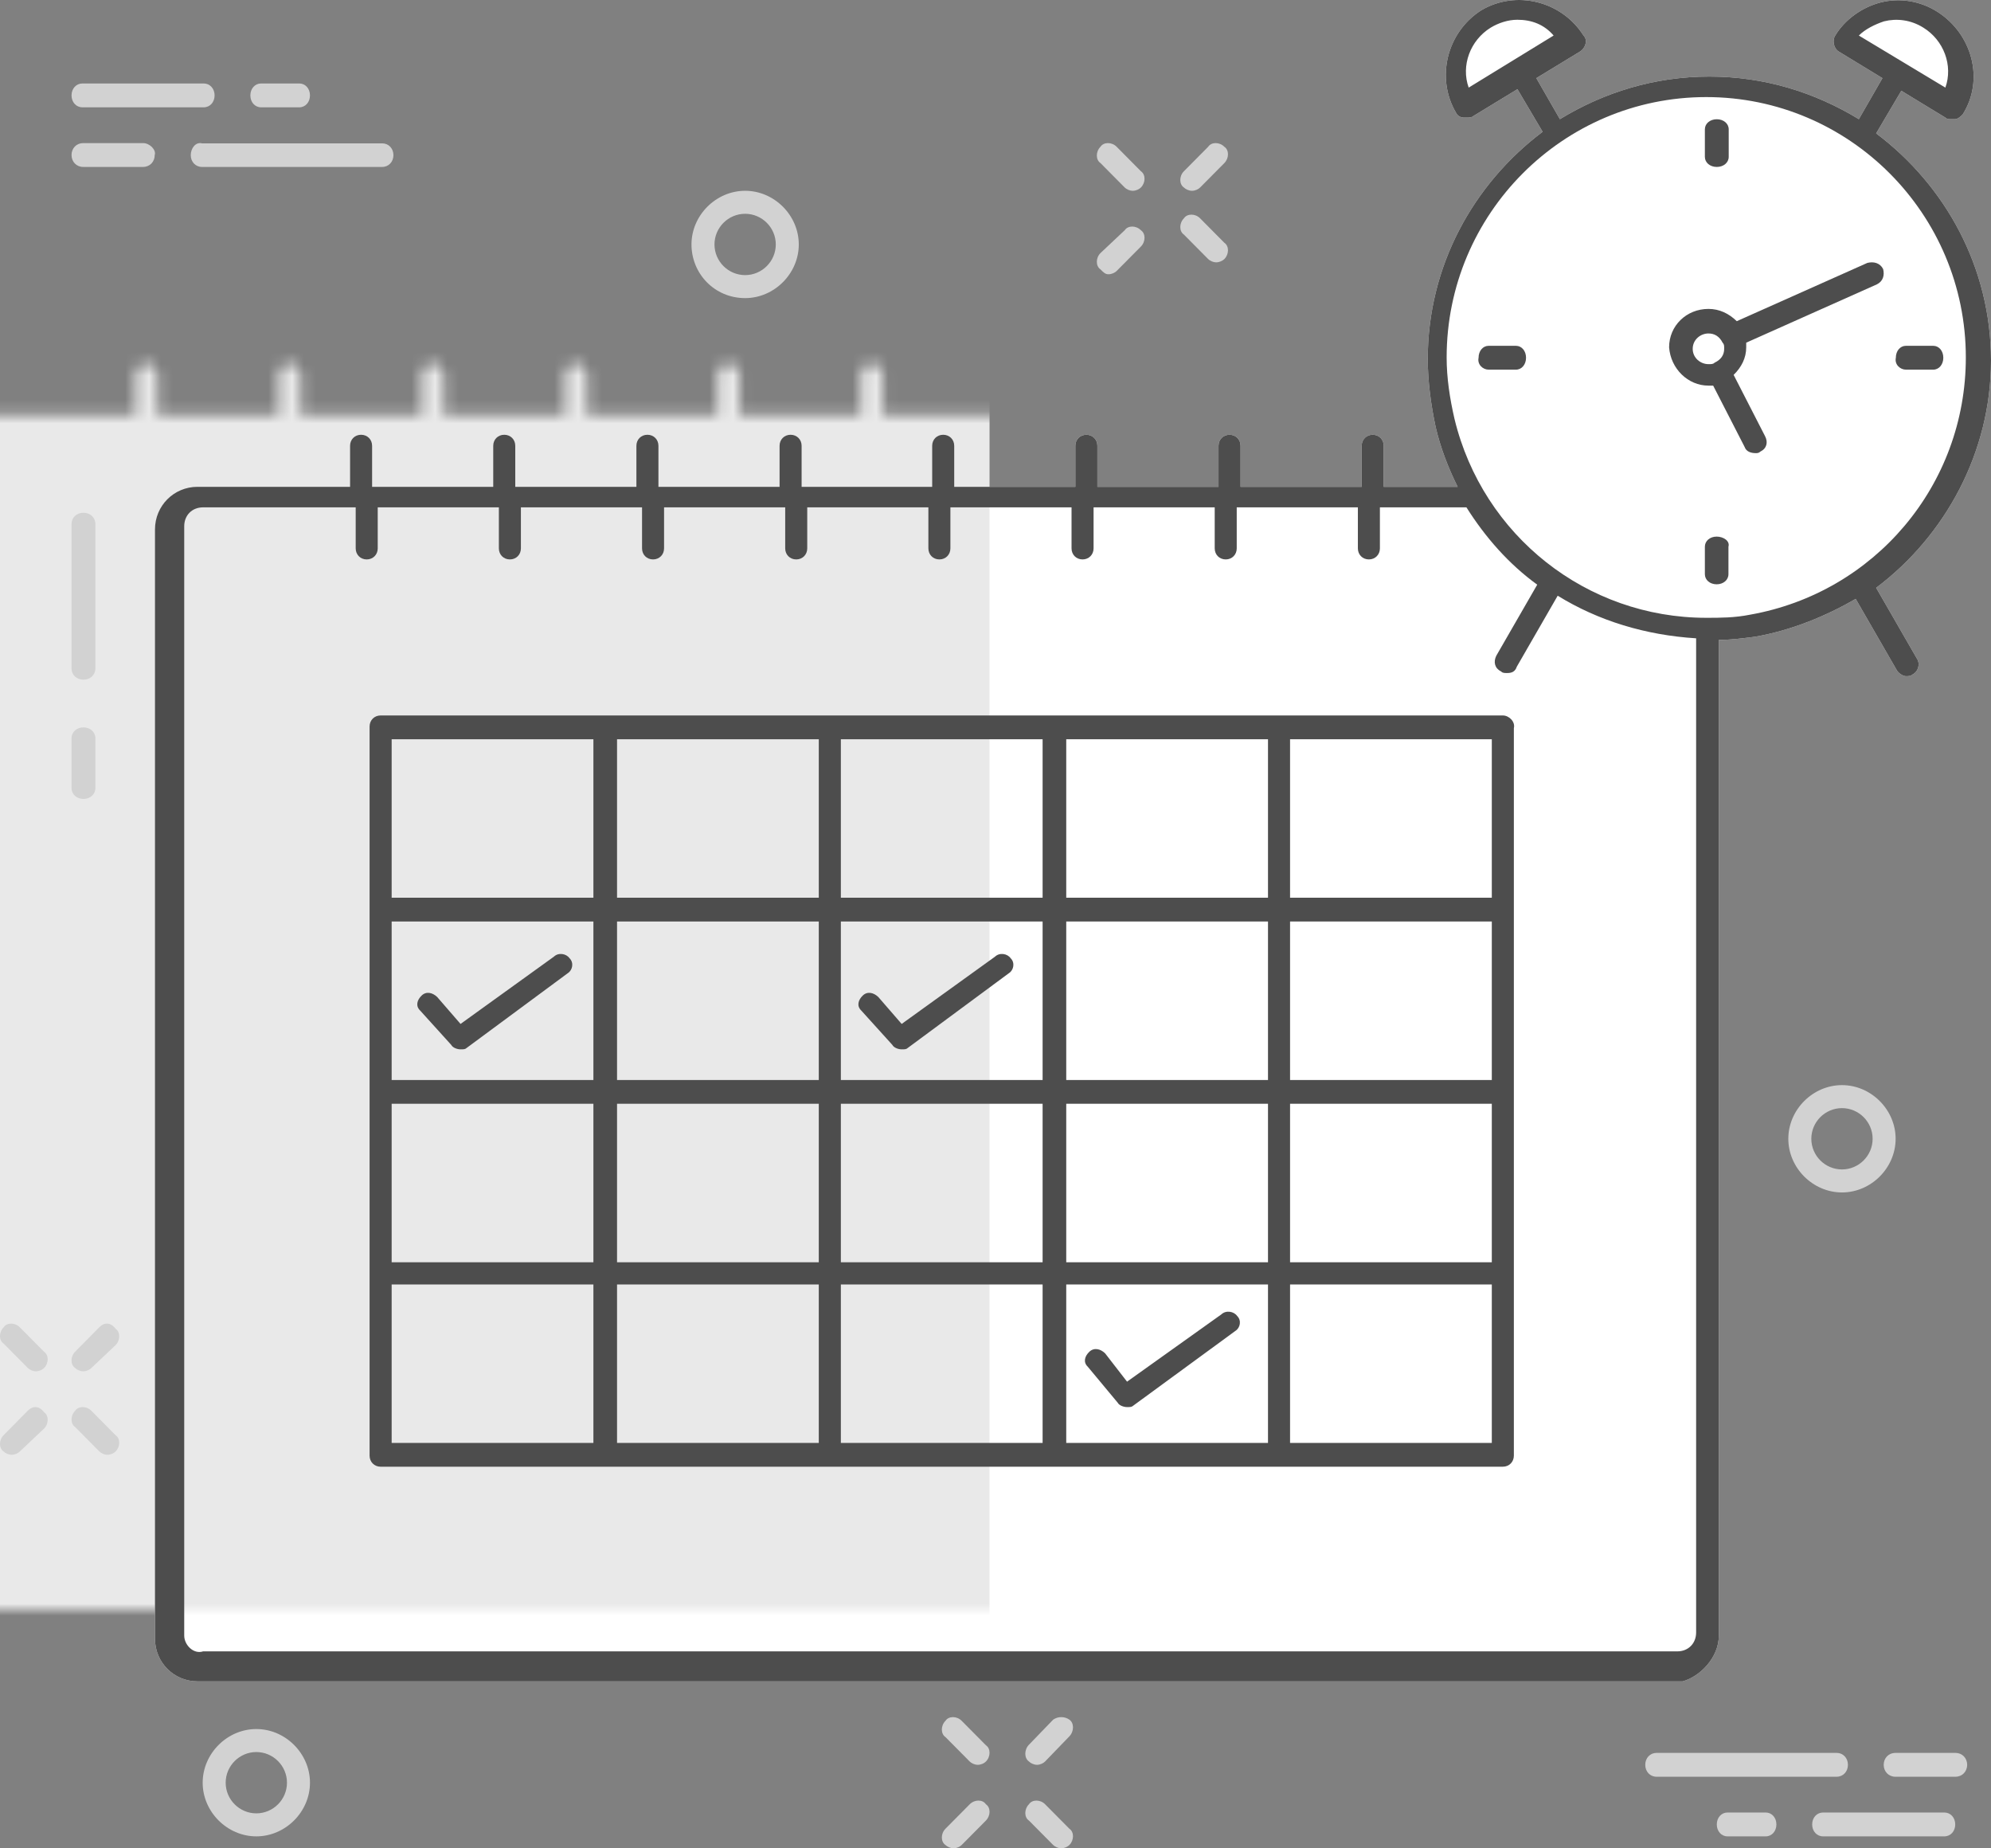 <?xml version="1.0" encoding="UTF-8" standalone="no"?>
<svg width="167px" height="155px" viewBox="0 0 167 155" version="1.1" xmlns="http://www.w3.org/2000/svg" xmlns:xlink="http://www.w3.org/1999/xlink">
    <rect x="0" y="0" width="167" height="155" fill="#808080" stroke="none"/>
    <!-- Generator: Sketch 42 (36781) - http://www.bohemiancoding.com/sketch -->
    <title>Group 7</title>
    <desc>Created with Sketch.</desc>
    <defs>
        <path d="M131.171,137.162 L131.171,53.662 C132.226,53.662 133.15,53.53 134.206,53.398 C137.241,52.868 140.144,51.677 142.651,50.222 L146.082,56.177 C146.214,56.441 146.61,56.706 146.874,56.706 C147.006,56.706 147.27,56.706 147.402,56.574 C147.93,56.309 148.062,55.647 147.798,55.25 L144.367,49.296 C150.173,44.929 154,37.915 154,30.24 C154,22.433 150.173,15.551 144.367,11.185 L146.478,7.612 L150.173,9.861 C150.305,9.994 150.437,9.994 150.701,9.994 L150.965,9.994 C151.229,9.994 151.493,9.729 151.625,9.597 C153.472,6.685 152.416,2.848 149.513,0.995 C148.062,0.069 146.346,-0.196 144.763,0.201 C143.179,0.598 141.728,1.657 140.936,2.98 C140.672,3.377 140.804,4.039 141.2,4.303 L144.895,6.553 L142.915,9.994 C139.22,7.744 134.997,6.421 130.379,6.421 C125.76,6.421 121.537,7.744 117.842,9.994 L115.863,6.553 L119.558,4.303 C119.954,4.039 120.218,3.377 119.822,2.98 C117.974,0.069 114.147,-0.857 111.244,0.863 C108.341,2.715 107.417,6.553 109.133,9.464 C109.265,9.729 109.529,9.861 109.793,9.861 L110.057,9.861 C110.189,9.861 110.452,9.861 110.584,9.729 L114.279,7.479 L116.391,11.052 C110.584,15.419 106.757,22.3 106.757,30.108 C106.757,31.96 107.021,33.945 107.417,35.798 C107.813,37.518 108.473,39.238 109.265,40.826 L103.063,40.826 L103.063,37.386 C103.063,36.857 102.667,36.46 102.139,36.46 C101.611,36.46 101.215,36.857 101.215,37.386 L101.215,40.826 L91.054,40.826 L91.054,37.386 C91.054,36.857 90.658,36.46 90.13,36.46 C89.602,36.46 89.207,36.857 89.207,37.386 L89.207,40.826 L79.045,40.826 L79.045,37.386 C79.045,36.857 78.65,36.46 78.122,36.46 C77.594,36.46 77.198,36.857 77.198,37.386 L77.198,40.826 L67.037,40.826 L67.037,37.386 C67.037,36.857 66.641,36.46 66.113,36.46 C65.585,36.46 65.189,36.857 65.189,37.386 L65.189,40.826 L54.237,40.826 L54.237,37.386 C54.237,36.857 53.841,36.46 53.313,36.46 C52.785,36.46 52.389,36.857 52.389,37.386 L52.389,40.826 L42.228,40.826 L42.228,37.386 C42.228,36.857 41.832,36.46 41.304,36.46 C40.776,36.46 40.38,36.857 40.38,37.386 L40.38,40.826 L30.219,40.826 L30.219,37.386 C30.219,36.857 29.823,36.46 29.296,36.46 C28.768,36.46 28.372,36.857 28.372,37.386 L28.372,40.826 L18.211,40.826 L18.211,37.386 C18.211,36.857 17.815,36.46 17.287,36.46 C16.759,36.46 16.363,36.857 16.363,37.386 L16.363,40.826 L3.563,40.826 C1.584,40.826 0,42.414 0,44.399 L0,137.427 C0,139.412 1.584,141 3.563,141 L128.135,141 C129.587,140.603 131.171,139.015 131.171,137.162 Z" id="path-1"></path>
    </defs>
    <g id="Symbols" stroke="none" stroke-width="1" fill="none" fill-rule="evenodd">
        <g id="Schedule-a-Demo-Module" transform="translate(-567, -76)">
            <g transform="translate(0, -1)" id="Group-3-Copy">
                <g>
                    <g id="Group-2">
                        <g id="Group-8" transform="translate(283, 77)">
                            <g id="Group-7" transform="translate(284, 0)">
                                <g id="Rectangle-9" transform="translate(13, 0)">
                                    <mask id="mask-2" fill="white">
                                        <use xlink:href="#path-1"></use>
                                    </mask>
                                    <use id="Mask" fill="#FFFFFF" xlink:href="#path-1"></use>
                                    <rect fill="#E9E9E9" mask="url(#mask-2)" x="-18" y="-6" width="88" height="161"></rect>
                                </g>
                                <g id="Group" fill-rule="nonzero">
                                    <path d="M7,57 C7.571,57 8,56.596 8,56.058 L8,43.942 C8,43.404 7.571,43 7,43 C6.429,43 6,43.404 6,43.942 L6,56.058 C6,56.596 6.429,57 7,57 Z" id="Shape" fill="#D2D2D2"></path>
                                    <path d="M7,67 C7.571,67 8,66.609 8,66.087 L8,61.913 C8,61.391 7.571,61 7,61 C6.429,61 6,61.391 6,61.913 L6,66.087 C6,66.609 6.429,67 7,67 Z" id="Shape" fill="#D2D2D2"></path>
                                    <path d="M62.5,25 C64.943,25 67,22.943 67,20.5 C67,18.057 64.943,16 62.5,16 C60.057,16 58,18.057 58,20.5 C58,22.943 59.929,25 62.5,25 Z M62.5,17.929 C63.914,17.929 65.071,19.086 65.071,20.5 C65.071,21.914 63.914,23.071 62.5,23.071 C61.086,23.071 59.929,21.914 59.929,20.5 C59.929,19.086 61.086,17.929 62.5,17.929 Z" id="Shape" fill="#D2D2D2"></path>
                                    <path d="M154.5,91 C152.057,91 150,93.057 150,95.5 C150,97.943 152.057,100 154.5,100 C156.943,100 159,97.943 159,95.5 C159,93.057 156.943,91 154.5,91 Z M154.5,98.071 C153.086,98.071 151.929,96.914 151.929,95.5 C151.929,94.086 153.086,92.929 154.5,92.929 C155.914,92.929 157.071,94.086 157.071,95.5 C157.071,96.914 155.914,98.071 154.5,98.071 Z" id="Shape" fill="#D2D2D2"></path>
                                    <path d="M21.5,145 C19.057,145 17,147.057 17,149.5 C17,151.943 19.057,154 21.5,154 C23.943,154 26,151.943 26,149.5 C26,147.057 23.943,145 21.5,145 Z M21.5,152.071 C20.086,152.071 18.929,150.914 18.929,149.5 C18.929,148.086 20.086,146.929 21.5,146.929 C22.914,146.929 24.071,148.086 24.071,149.5 C24.071,150.914 22.914,152.071 21.5,152.071 Z" id="Shape" fill="#D2D2D2"></path>
                                    <path d="M16,13.011 C16,13.576 16.405,14 16.944,14 L32.056,14 C32.595,14 33,13.576 33,13.011 C33,12.446 32.595,12.022 32.056,12.022 L16.944,12.022 C16.405,11.881 16,12.446 16,13.011 Z" id="Shape" fill="#D2D2D2"></path>
                                    <path d="M12.001,12 L6.977,12 C6.419,12 6,12.429 6,13 C6,13.571 6.419,14 6.977,14 L12.001,14 C12.56,14 12.978,13.571 12.978,13 C13.118,12.571 12.56,12 12.001,12 Z" id="Shape" fill="#D2D2D2"></path>
                                    <path d="M6.913,9 L17.087,9 C17.609,9 18,8.571 18,8 C18,7.429 17.609,7 17.087,7 L6.913,7 C6.391,7 6,7.429 6,8 C6,8.571 6.391,9 6.913,9 Z" id="Shape" fill="#D2D2D2"></path>
                                    <path d="M21.897,9 L25.103,9 C25.615,9 26,8.571 26,8 C26,7.429 25.615,7 25.103,7 L21.897,7 C21.385,7 21,7.429 21,8 C21,8.571 21.385,9 21.897,9 Z" id="Shape" fill="#D2D2D2"></path>
                                    <path d="M155,148 C155,147.429 154.595,147 154.056,147 L138.944,147 C138.405,147 138,147.429 138,148 C138,148.571 138.405,149 138.944,149 L154.056,149 C154.595,149 155,148.571 155,148 Z" id="Shape" fill="#D2D2D2"></path>
                                    <path d="M164.02,147 L158.98,147 C158.42,147 158,147.429 158,148 C158,148.571 158.42,149 158.98,149 L164.02,149 C164.58,149 165,148.571 165,148 C165,147.429 164.58,147 164.02,147 Z" id="Shape" fill="#D2D2D2"></path>
                                    <path d="M163.087,152 L152.913,152 C152.391,152 152,152.429 152,153 C152,153.571 152.391,154 152.913,154 L163.087,154 C163.609,154 164,153.571 164,153 C164,152.429 163.609,152 163.087,152 Z" id="Shape" fill="#D2D2D2"></path>
                                    <path d="M148.103,152 L144.897,152 C144.385,152 144,152.429 144,153 C144,153.571 144.385,154 144.897,154 L148.103,154 C148.615,154 149,153.571 149,153 C149,152.429 148.615,152 148.103,152 Z" id="Shape" fill="#D2D2D2"></path>
                                    <path d="M94.339,15.726 C94.475,15.863 94.746,16 95.017,16 C95.288,16 95.559,15.863 95.695,15.726 C96.102,15.316 96.102,14.632 95.695,14.359 L93.661,12.308 C93.254,11.897 92.576,11.897 92.305,12.308 C91.898,12.718 91.898,13.402 92.305,13.675 L94.339,15.726 Z" id="Shape" fill="#D2D2D2"></path>
                                    <path d="M101.339,21.726 C101.475,21.863 101.746,22 102.017,22 C102.288,22 102.559,21.863 102.695,21.726 C103.102,21.316 103.102,20.632 102.695,20.359 L100.661,18.308 C100.254,17.897 99.576,17.897 99.305,18.308 C98.898,18.718 98.898,19.402 99.305,19.675 L101.339,21.726 Z" id="Shape" fill="#D2D2D2"></path>
                                    <path d="M92.983,23 C93.254,23 93.525,22.863 93.661,22.726 L95.695,20.675 C96.102,20.265 96.102,19.581 95.695,19.308 C95.288,18.897 94.61,18.897 94.339,19.308 L92.305,21.222 C91.898,21.632 91.898,22.316 92.305,22.59 C92.576,22.863 92.712,23 92.983,23 Z" id="Shape" fill="#D2D2D2"></path>
                                    <path d="M99.983,16 C100.254,16 100.525,15.863 100.661,15.726 L102.695,13.675 C103.102,13.265 103.102,12.581 102.695,12.308 C102.288,11.897 101.61,11.897 101.339,12.308 L99.305,14.359 C98.898,14.769 98.898,15.453 99.305,15.726 C99.441,15.863 99.712,16 99.983,16 Z" id="Shape" fill="#D2D2D2"></path>
                                    <path d="M80.661,144.308 C80.254,143.897 79.576,143.897 79.305,144.308 C78.898,144.718 78.898,145.402 79.305,145.675 L81.339,147.726 C81.475,147.863 81.746,148 82.017,148 C82.288,148 82.559,147.863 82.695,147.726 C83.102,147.316 83.102,146.632 82.695,146.359 L80.661,144.308 Z" id="Shape" fill="#D2D2D2"></path>
                                    <path d="M87.661,151.308 C87.254,150.897 86.576,150.897 86.305,151.308 C85.898,151.718 85.898,152.402 86.305,152.675 L88.339,154.726 C88.475,154.863 88.746,155 89.017,155 C89.288,155 89.559,154.863 89.695,154.726 C90.102,154.316 90.102,153.632 89.695,153.359 L87.661,151.308 Z" id="Shape" fill="#D2D2D2"></path>
                                    <path d="M81.339,151.308 L79.305,153.359 C78.898,153.769 78.898,154.453 79.305,154.726 C79.441,154.863 79.712,155 79.983,155 C80.254,155 80.525,154.863 80.661,154.726 L82.695,152.675 C83.102,152.265 83.102,151.581 82.695,151.308 C82.424,150.897 81.746,150.897 81.339,151.308 Z" id="Shape" fill="#D2D2D2"></path>
                                    <path d="M88.339,144.211 L86.305,146.316 C85.898,146.737 85.898,147.439 86.305,147.719 C86.441,147.86 86.712,148 86.983,148 C87.254,148 87.525,147.86 87.661,147.719 L89.695,145.614 C90.102,145.193 90.102,144.491 89.695,144.211 C89.288,143.93 88.746,143.93 88.339,144.211 Z" id="Shape" fill="#D2D2D2"></path>
                                    <path d="M1.661,111.308 C1.254,110.897 0.576,110.897 0.305,111.308 C-0.102,111.718 -0.102,112.402 0.305,112.675 L2.339,114.726 C2.475,114.863 2.746,115 3.017,115 C3.288,115 3.559,114.863 3.695,114.726 C4.102,114.316 4.102,113.632 3.695,113.359 L1.661,111.308 Z" id="Shape" fill="#D2D2D2"></path>
                                    <path d="M7.661,118.308 C7.254,117.897 6.576,117.897 6.305,118.308 C5.898,118.718 5.898,119.402 6.305,119.675 L8.339,121.726 C8.475,121.863 8.746,122 9.017,122 C9.288,122 9.559,121.863 9.695,121.726 C10.102,121.316 10.102,120.632 9.695,120.359 L7.661,118.308 Z" id="Shape" fill="#D2D2D2"></path>
                                    <path d="M2.339,118.294 L0.305,120.353 C-0.102,120.765 -0.102,121.451 0.305,121.725 C0.441,121.863 0.712,122 0.983,122 C1.254,122 1.525,121.863 1.661,121.725 L3.695,119.804 C4.102,119.392 4.102,118.705 3.695,118.431 C3.288,117.882 2.746,117.882 2.339,118.294 Z" id="Shape" fill="#D2D2D2"></path>
                                    <path d="M8.339,111.294 L6.305,113.353 C5.898,113.765 5.898,114.451 6.305,114.725 C6.441,114.863 6.712,115 6.983,115 C7.254,115 7.525,114.863 7.661,114.725 L9.695,112.804 C10.102,112.392 10.102,111.705 9.695,111.431 C9.288,110.882 8.746,110.882 8.339,111.294 Z" id="Shape" fill="#D2D2D2"></path>
                                    <path d="M143.3,32.339 L143.696,32.339 L146.336,37.485 C146.468,37.871 146.864,38 147.26,38 C147.392,38 147.524,38 147.656,37.871 C148.184,37.614 148.316,37.099 148.052,36.585 L145.412,31.438 C146.072,30.795 146.468,30.023 146.468,29.123 L146.468,28.737 L157.424,23.848 C157.952,23.59 158.084,23.076 157.952,22.561 C157.688,22.046 157.16,21.918 156.632,22.046 L145.676,26.935 C145.016,26.292 144.224,25.906 143.3,25.906 C141.452,25.906 140,27.321 140,29.123 C140.132,30.924 141.584,32.339 143.3,32.339 Z M143.3,27.965 C143.828,27.965 144.224,28.222 144.488,28.737 C144.62,28.865 144.62,28.994 144.62,29.251 C144.62,29.766 144.356,30.152 143.828,30.409 C143.696,30.538 143.564,30.538 143.3,30.538 C142.64,30.538 141.98,30.023 141.98,29.251 C141.98,28.479 142.64,27.965 143.3,27.965 Z" id="Shape" fill="#4D4D4D"></path>
                                    <path d="M144,14 C144.571,14 145,13.636 145,13.152 L145,10.848 C145,10.364 144.571,10 144,10 C143.429,10 143,10.364 143,10.848 L143,13.152 C143,13.636 143.429,14 144,14 Z" id="Shape" fill="#4D4D4D"></path>
                                    <path d="M124.863,31 L127.155,31 C127.638,31 128,30.571 128,30 C128,29.429 127.638,29 127.155,29 L124.863,29 C124.381,29 124.019,29.429 124.019,30 C123.898,30.571 124.381,31 124.863,31 Z" id="Shape" fill="#4D4D4D"></path>
                                    <path d="M143.989,45 C143.424,45 143,45.364 143,45.848 L143,48.152 C143,48.636 143.424,49 143.989,49 C144.554,49 144.978,48.636 144.978,48.152 L144.978,45.848 C145.119,45.364 144.554,45 143.989,45 Z" id="Shape" fill="#4D4D4D"></path>
                                    <path d="M159.863,31 L162.155,31 C162.638,31 163,30.571 163,30 C163,29.429 162.638,29 162.155,29 L159.863,29 C159.381,29 159.019,29.429 159.019,30 C158.898,30.571 159.381,31 159.863,31 Z" id="Shape" fill="#4D4D4D"></path>
                                    <path d="M74.846,87.624 C74.977,87.875 75.368,88 75.629,88 C75.89,88 76.021,88 76.151,87.875 L84.633,81.606 C85.025,81.355 85.155,80.729 84.764,80.352 C84.503,79.976 83.85,79.851 83.459,80.227 L75.629,85.869 L73.672,83.612 C73.28,83.236 72.758,83.111 72.367,83.487 C71.975,83.863 71.845,84.364 72.236,84.74 L74.846,87.624 Z" id="Shape" fill="#4D4D4D"></path>
                                    <path d="M93.743,117.624 C93.875,117.875 94.271,118 94.534,118 C94.798,118 94.93,118 95.061,117.875 L103.629,111.606 C104.025,111.355 104.157,110.729 103.761,110.352 C103.498,109.976 102.839,109.851 102.443,110.227 L94.534,115.869 L92.689,113.487 C92.293,113.111 91.766,112.985 91.371,113.361 C90.975,113.737 90.843,114.239 91.239,114.615 L93.743,117.624 Z" id="Shape" fill="#4D4D4D"></path>
                                    <path d="M37.846,87.624 C37.977,87.875 38.368,88 38.629,88 C38.89,88 39.021,88 39.151,87.875 L47.633,81.606 C48.025,81.355 48.155,80.729 47.764,80.352 C47.503,79.976 46.85,79.851 46.459,80.227 L38.629,85.869 L36.672,83.612 C36.28,83.236 35.758,83.111 35.367,83.487 C34.975,83.863 34.845,84.364 35.236,84.74 L37.846,87.624 Z" id="Shape" fill="#4D4D4D"></path>
                                    <path d="M144.171,137.162 L144.171,53.662 C145.226,53.662 146.15,53.53 147.206,53.398 C150.241,52.868 153.144,51.677 155.651,50.222 L159.082,56.177 C159.214,56.441 159.61,56.706 159.874,56.706 C160.006,56.706 160.27,56.706 160.402,56.574 C160.93,56.309 161.062,55.647 160.798,55.25 L157.367,49.296 C163.173,44.929 167,37.915 167,30.24 C167,22.433 163.173,15.551 157.367,11.185 L159.478,7.612 L163.173,9.861 C163.305,9.994 163.437,9.994 163.701,9.994 L163.965,9.994 C164.229,9.994 164.493,9.729 164.625,9.597 C166.472,6.685 165.416,2.848 162.513,0.995 C161.062,0.069 159.346,-0.196 157.763,0.201 C156.179,0.598 154.728,1.657 153.936,2.98 C153.672,3.377 153.804,4.039 154.2,4.303 L157.895,6.553 L155.915,9.994 C152.22,7.744 147.997,6.421 143.379,6.421 C138.76,6.421 134.537,7.744 130.842,9.994 L128.863,6.553 L132.558,4.303 C132.954,4.039 133.218,3.377 132.822,2.98 C130.974,0.069 127.147,-0.857 124.244,0.863 C121.341,2.715 120.417,6.553 122.133,9.464 C122.265,9.729 122.529,9.861 122.793,9.861 L123.057,9.861 C123.189,9.861 123.452,9.861 123.584,9.729 L127.279,7.479 L129.391,11.052 C123.584,15.419 119.757,22.3 119.757,30.108 C119.757,31.96 120.021,33.945 120.417,35.798 C120.813,37.518 121.473,39.238 122.265,40.826 L116.063,40.826 L116.063,37.386 C116.063,36.857 115.667,36.46 115.139,36.46 C114.611,36.46 114.215,36.857 114.215,37.386 L114.215,40.826 L104.054,40.826 L104.054,37.386 C104.054,36.857 103.658,36.46 103.13,36.46 C102.602,36.46 102.207,36.857 102.207,37.386 L102.207,40.826 L92.045,40.826 L92.045,37.386 C92.045,36.857 91.65,36.46 91.122,36.46 C90.594,36.46 90.198,36.857 90.198,37.386 L90.198,40.826 L80.037,40.826 L80.037,37.386 C80.037,36.857 79.641,36.46 79.113,36.46 C78.585,36.46 78.189,36.857 78.189,37.386 L78.189,40.826 L67.237,40.826 L67.237,37.386 C67.237,36.857 66.841,36.46 66.313,36.46 C65.785,36.46 65.389,36.857 65.389,37.386 L65.389,40.826 L55.228,40.826 L55.228,37.386 C55.228,36.857 54.832,36.46 54.304,36.46 C53.776,36.46 53.38,36.857 53.38,37.386 L53.38,40.826 L43.219,40.826 L43.219,37.386 C43.219,36.857 42.823,36.46 42.296,36.46 C41.768,36.46 41.372,36.857 41.372,37.386 L41.372,40.826 L31.211,40.826 L31.211,37.386 C31.211,36.857 30.815,36.46 30.287,36.46 C29.759,36.46 29.363,36.857 29.363,37.386 L29.363,40.826 L16.563,40.826 C14.584,40.826 13,42.414 13,44.399 L13,137.427 C13,139.412 14.584,141 16.563,141 L141.135,141 C142.587,140.603 144.171,139.015 144.171,137.162 Z M155.915,2.98 C156.443,2.451 157.235,2.054 158.027,1.789 C159.082,1.525 160.27,1.657 161.326,2.318 C163.041,3.377 163.833,5.494 163.173,7.347 L155.915,2.98 Z M123.189,7.347 C122.529,5.494 123.32,3.377 125.036,2.318 C125.696,1.921 126.488,1.657 127.279,1.657 C128.467,1.657 129.523,2.054 130.314,2.98 L123.189,7.347 Z M121.341,29.975 C121.341,17.933 131.106,8.141 143.115,8.141 C155.123,8.141 164.889,17.933 164.889,29.975 C164.889,40.694 157.235,49.693 146.81,51.545 C145.49,51.81 144.302,51.81 143.115,51.81 C133.086,51.81 124.376,44.929 122.001,35.136 C121.605,33.416 121.341,31.696 121.341,29.975 Z M15.452,137.162 L15.452,44.135 C15.452,43.208 16.111,42.547 17.035,42.547 L29.835,42.547 L29.835,45.987 C29.835,46.517 30.231,46.914 30.759,46.914 C31.287,46.914 31.683,46.517 31.683,45.987 L31.683,42.547 L41.844,42.547 L41.844,45.987 C41.844,46.517 42.24,46.914 42.768,46.914 C43.296,46.914 43.692,46.517 43.692,45.987 L43.692,42.547 L53.853,42.547 L53.853,45.987 C53.853,46.517 54.249,46.914 54.776,46.914 C55.304,46.914 55.7,46.517 55.7,45.987 L55.7,42.547 L65.861,42.547 L65.861,45.987 C65.861,46.517 66.257,46.914 66.785,46.914 C67.313,46.914 67.709,46.517 67.709,45.987 L67.709,42.547 L77.87,42.547 L77.87,45.987 C77.87,46.517 78.266,46.914 78.793,46.914 C79.321,46.914 79.717,46.517 79.717,45.987 L79.717,42.547 L89.878,42.547 L89.878,45.987 C89.878,46.517 90.274,46.914 90.802,46.914 C91.33,46.914 91.726,46.517 91.726,45.987 L91.726,42.547 L101.887,42.547 L101.887,45.987 C101.887,46.517 102.283,46.914 102.811,46.914 C103.338,46.914 103.734,46.517 103.734,45.987 L103.734,42.547 L113.895,42.547 L113.895,45.987 C113.895,46.517 114.291,46.914 114.819,46.914 C115.347,46.914 115.743,46.517 115.743,45.987 L115.743,42.547 L123.001,42.547 C124.584,45.061 126.564,47.311 128.939,49.031 L125.508,54.986 C125.244,55.515 125.376,56.044 125.904,56.309 C126.036,56.441 126.168,56.441 126.432,56.441 C126.828,56.441 127.092,56.309 127.224,55.912 L130.655,49.957 C134.086,52.074 138.045,53.265 142.267,53.53 L142.267,136.898 C142.267,137.824 141.608,138.486 140.684,138.486 L17.035,138.486 C16.243,138.75 15.452,137.956 15.452,137.162 Z" id="Shape" fill="#4D4D4D"></path>
                                    <path d="M126.054,60 L107.281,60 L88.376,60 L69.603,60 L50.83,60 L31.925,60 C31.397,60 31,60.399 31,60.93 L31,76.215 L31,91.5 L31,106.785 L31,122.07 C31,122.601 31.397,123 31.925,123 L50.698,123 L69.471,123 L88.244,123 L107.017,123 L126.054,123 C126.583,123 126.979,122.601 126.979,122.07 L126.979,106.785 L126.979,91.5 L126.979,76.348 L126.979,61.063 C127.112,60.532 126.583,60 126.054,60 Z M49.773,121.006 L32.851,121.006 L32.851,107.715 L49.773,107.715 L49.773,121.006 Z M49.773,105.854 L32.851,105.854 L32.851,92.563 L49.773,92.563 L49.773,105.854 Z M49.773,90.57 L32.851,90.57 L32.851,77.278 L49.773,77.278 L49.773,90.57 Z M49.773,75.285 L32.851,75.285 L32.851,61.994 L49.773,61.994 L49.773,75.285 Z M68.678,121.006 L51.756,121.006 L51.756,107.715 L68.678,107.715 L68.678,121.006 L68.678,121.006 Z M68.678,105.854 L51.756,105.854 L51.756,92.563 L68.678,92.563 L68.678,105.854 L68.678,105.854 Z M68.678,90.57 L51.756,90.57 L51.756,77.278 L68.678,77.278 L68.678,90.57 L68.678,90.57 Z M68.678,75.285 L51.756,75.285 L51.756,61.994 L68.678,61.994 L68.678,75.285 L68.678,75.285 Z M87.451,121.006 L70.529,121.006 L70.529,107.715 L87.451,107.715 L87.451,121.006 Z M87.451,105.854 L70.529,105.854 L70.529,92.563 L87.451,92.563 L87.451,105.854 Z M87.451,90.57 L70.529,90.57 L70.529,77.278 L87.451,77.278 L87.451,90.57 Z M87.451,75.285 L70.529,75.285 L70.529,61.994 L87.451,61.994 L87.451,75.285 Z M106.356,121.006 L89.434,121.006 L89.434,107.715 L106.356,107.715 L106.356,121.006 Z M106.356,105.854 L89.434,105.854 L89.434,92.563 L106.356,92.563 L106.356,105.854 Z M106.356,90.57 L89.434,90.57 L89.434,77.278 L106.356,77.278 L106.356,90.57 Z M106.356,75.285 L89.434,75.285 L89.434,61.994 L106.356,61.994 L106.356,75.285 Z M125.129,121.006 L108.207,121.006 L108.207,107.715 L125.129,107.715 L125.129,121.006 Z M125.129,105.854 L108.207,105.854 L108.207,92.563 L125.129,92.563 L125.129,105.854 Z M125.129,90.57 L108.207,90.57 L108.207,77.278 L125.129,77.278 L125.129,90.57 Z M125.129,75.285 L108.207,75.285 L108.207,61.994 L125.129,61.994 L125.129,75.285 Z" id="Shape" fill="#4D4D4D"></path>
                                </g>
                            </g>
                        </g>
                    </g>
                </g>
            </g>
        </g>
    </g>
</svg>